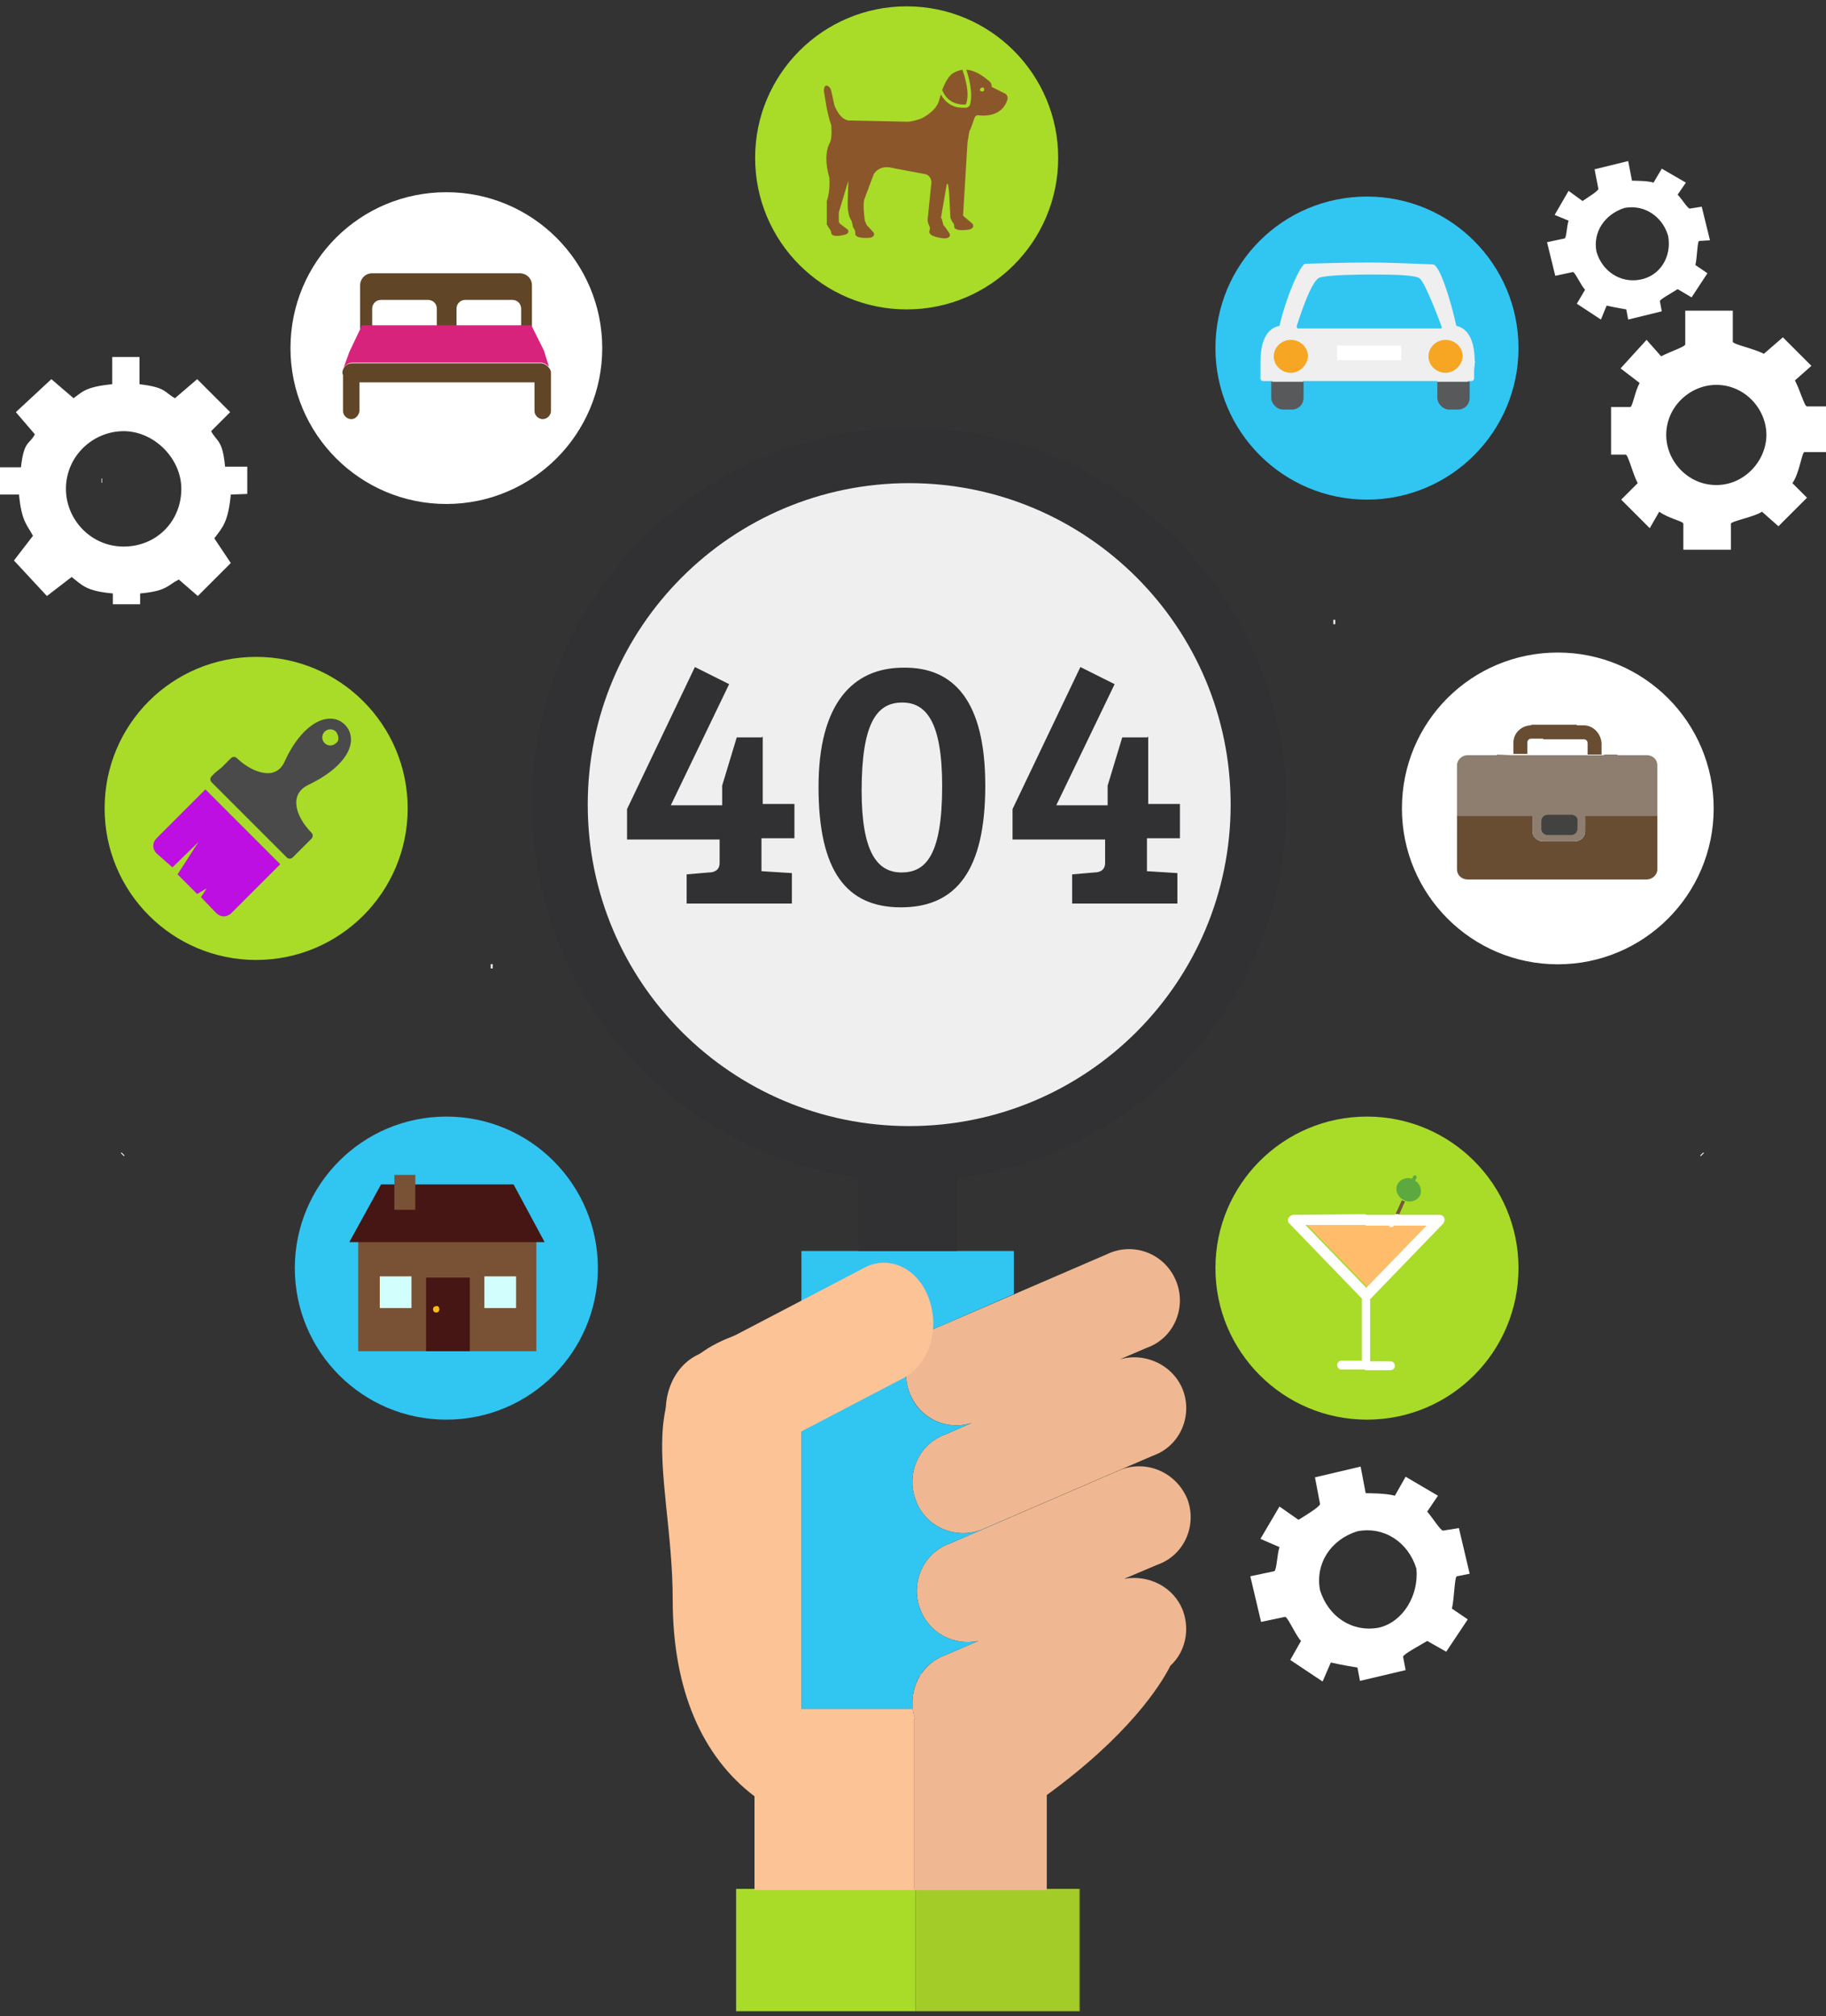 <svg xmlns:sketch="http://www.bohemiancoding.com/sketch/ns" xmlns="http://www.w3.org/2000/svg" xmlns:xlink="http://www.w3.org/1999/xlink" version="1.1" id="Layer_1" x="0" y="0" width="288" height="318" viewBox="-335 122 288 318" xml:space="preserve" enable-background="new -335 122 288 318">
  <rect x="-335" y="122" width="288" height="318" fill="#333333" stroke="none"/>
  <style type="text/css">
    
	.st0{fill:#31C5F2;}
	.st1{fill:#FFFFFF;}
	.st2{fill:none;stroke:#FFFFFF;stroke-width:1.372;}
	.st3{fill:#604526;}
	.st4{fill:#EFEFEF;}
	.st5{fill:#A4CC29;}
	.st6{fill:#A8DC28;}
	.st7{fill:#EFB892;}
	.st8{fill:#313133;}
	.st9{fill:#FCC397;}
	.st10{fill:#58595B;}
	.st11{fill:#F7A623;}
	.st12{fill:#684D32;}
	.st13{fill:#8E7E70;}
	.st14{fill:#424241;}
	.st15{fill:#8B572A;}
	.st16{fill:none;stroke:#FFFFFF;stroke-width:0.686;}
	.st17{fill:#795134;}
	.st18{fill:#451613;}
	.st19{fill:#FDBB16;}
	.st20{fill:#D2FFFD;}
	.st21{fill:#D8237D;}
	.st22{fill:#755739;}
	.st23{fill:#FFBD6C;}
	.st24{fill:#5CAA3F;}
	.st25{fill:#BD0FE1;}
	.st26{fill:#4A4A4A;}

  </style>
  <title>
    404
  </title>
  <desc>
    Created with Sketch.
  </desc>
  <g id="Page-1" sketch:type="MSPage">
    <g id="A4" transform="translate(-205, -405)" sketch:type="MSArtboardGroup">
      <g id="_x34_04" transform="translate(205, 405)" sketch:type="MSLayerGroup">
        <path id="Fill-1" sketch:type="MSShapeGroup" class="st0" d="M-119.4 153c13.2 0 23.9 10.7 23.9 23.9 0 13.2-10.7 23.9-23.9 23.9s-23.9-10.7-23.9-23.9C-143.3 163.6-132.6 153-119.4 153"/>
        <path id="Fill-2" sketch:type="MSShapeGroup" class="st1" d="M-264.6 153c13.2 0 23.9 10.7 23.9 23.9 0 13.2-10.7 23.9-23.9 23.9s-23.9-10.7-23.9-23.9C-288.5 163.6-277.8 153-264.6 153L-264.6 153z"/>
        <path id="Stroke-3" sketch:type="MSShapeGroup" class="st2" d="M-264.6 153c13.2 0 23.9 10.7 23.9 23.9 0 13.2-10.7 23.9-23.9 23.9s-23.9-10.7-23.9-23.9C-288.5 163.6-277.8 153-264.6 153L-264.6 153z"/>
        <path id="Fill-4" sketch:type="MSShapeGroup" class="st3" d="M-277.9 173.4h26.7l0.1 0.2V167c0-1.1-0.9-1.9-1.9-1.9h-23.3c-1.1 0-1.9 0.9-1.9 1.9v6.7 0.3L-277.9 173.4"/>
        <path id="Fill-5" sketch:type="MSShapeGroup" class="st4" d="M-191.6 197.7c-28.2 0-51.2 23-51.2 51.2 0 28.2 23 51.2 51.2 51.2s51.2-23 51.2-51.2C-140.4 220.7-163.4 197.7-191.6 197.7"/>
        <path id="Fill-6" sketch:type="MSShapeGroup" class="st5" d="M-190.6 419.9h25.8v19.3h-25.8V419.9z"/>
        <path id="Fill-7" sketch:type="MSShapeGroup" class="st6" d="M-218.9 419.9h28.3v19.3h-28.3V419.9z"/>
        <path id="Fill-8" sketch:type="MSShapeGroup" class="st6" d="M-164.8 419.9h0.1v19.3h-0.1V419.9z"/>
        <path id="Fill-9" sketch:type="MSShapeGroup" class="st7" d="M-181.7 346.4l-4.1 1.8c-4.3 1.5-6.3 6.2-4.8 10.3 1.5 4.3 6.2 6.3 10.3 4.8l27.1-11.7c4.3-1.5 6.3-6.2 4.8-10.3 -1.5-4-6-6.1-10-4.9l4.2-1.8c4.3-1.5 6.3-6.2 4.8-10.3 -1.6-4.3-6.2-6.3-10.3-4.8l-27.1 11.7c-4.3 1.5-6.3 6.2-4.8 10.3C-190.1 345.7-185.7 347.7-181.7 346.4"/>
        <path id="Fill-10" sketch:type="MSShapeGroup" class="st7" d="M-148.4 376.1c-1.4-3.8-5.4-5.8-9.3-5.1l5.2-2.2c4.3-1.5 6.3-6.2 4.8-10.3 -1.7-4.2-6.2-6.2-10.3-4.8l-27.1 11.7c-4.3 1.5-6.3 6.2-4.8 10.3 1.4 3.9 5.4 5.9 9.2 5.1l-5.1 2.2c-4.2 1.5-6.2 6-4.9 10.1h-0.1v27h20.9v-15c12.8-9.3 17.9-17.2 19.5-20.4C-148.1 382.6-147.3 379.2-148.4 376.1"/>
        <path id="Fill-11" sketch:type="MSShapeGroup" class="st0" d="M-185.8 383l5.1-2.2c-3.8 0.8-7.8-1.2-9.2-5.1 -1.5-4.1 0.5-8.8 4.8-10.3l10-4.3 -5.2 2.2c-4.1 1.5-8.8-0.5-10.3-4.8 -1.5-4.1 0.5-8.8 4.8-10.3l4.1-1.8c-4 1.3-8.5-0.7-9.9-4.9 -1.5-4.1 0.5-8.8 4.8-10.3l11.7-5.1v-6.8h-33.5v72.2h17.6C-191.5 387.9-189.5 384.3-185.8 383"/>
        <path id="Fill-12" sketch:type="MSShapeGroup" class="st8" d="M-191.6 189.5c-32.8 0-59.5 26.7-59.5 59.4 0 30 22.5 54.9 51.5 58.8v11.6h15.5v-11.5c29.4-3.7 52.1-28.7 52-58.9C-132.1 216.2-158.8 189.5-191.6 189.5L-191.6 189.5zM-191.6 299.6c-28 0-50.7-22.7-50.7-50.7 0-28 22.7-50.7 50.7-50.7s50.7 22.7 50.7 50.7S-163.6 299.6-191.6 299.6L-191.6 299.6z"/>
        <path id="Fill-13" sketch:type="MSShapeGroup" class="st9" d="M-190.6 387.7c0-0.1 0.1-0.3 0.2-0.4C-190.5 387.4-190.5 387.5-190.6 387.7"/>
        <path id="Fill-14" sketch:type="MSShapeGroup" class="st9" d="M-191.1 390.5v-0.4V390.5"/>
        <path id="Fill-15" sketch:type="MSShapeGroup" class="st9" d="M-190 386.4c0.1-0.2 0.2-0.4 0.4-0.6C-189.7 386-189.8 386.2-190 386.4"/>
        <path id="Fill-16" sketch:type="MSShapeGroup" class="st9" d="M-190.3 387c0.1-0.2 0.2-0.3 0.2-0.5C-190.1 386.7-190.2 386.9-190.3 387"/>
        <path id="Fill-17" sketch:type="MSShapeGroup" class="st9" d="M-190.9 389c0-0.1 0-0.2 0.1-0.4C-190.9 388.8-190.9 388.9-190.9 389"/>
        <path id="Fill-18" sketch:type="MSShapeGroup" class="st9" d="M-190.8 388.3c0-0.1 0.1-0.2 0.1-0.4C-190.7 388.1-190.8 388.2-190.8 388.3"/>
        <path id="Fill-19" sketch:type="MSShapeGroup" class="st9" d="M-191 389.7v-0.4V389.7"/>
        <path id="Fill-20" sketch:type="MSShapeGroup" class="st9" d="M-188.9 385c0.1-0.1 0.2-0.2 0.3-0.3C-188.7 384.8-188.8 384.9-188.9 385"/>
        <path id="Fill-21" sketch:type="MSShapeGroup" class="st9" d="M-186.7 383.4c-0.2 0.1-0.3 0.2-0.4 0.2C-187 383.6-186.9 383.5-186.7 383.4"/>
        <path id="Fill-22" sketch:type="MSShapeGroup" class="st9" d="M-187.4 383.8c-0.1 0.1-0.3 0.2-0.4 0.3C-187.7 384-187.6 383.9-187.4 383.8"/>
        <path id="Fill-23" sketch:type="MSShapeGroup" class="st9" d="M-185.8 383c-0.2 0.1-0.5 0.2-0.7 0.3C-186.3 383.2-186 383.1-185.8 383"/>
        <path id="Fill-24" sketch:type="MSShapeGroup" class="st9" d="M-175.1 361.1L-175.1 361.1l5.5-2.4L-175.1 361.1"/>
        <path id="Fill-25" sketch:type="MSShapeGroup" class="st9" d="M-191 391.5h-17.6v-62.8l-4.7 2.4c-24.8 4.7-15.6 22.3-15.6 43.2 0 14.3 4.7 24.8 12.9 31v14.8h25.2v-27h0.1c-0.2-0.7-0.4-1.5-0.4-2.3C-191.1 391-191.1 391.3-191 391.5"/>
        <path id="Fill-26" sketch:type="MSShapeGroup" class="st9" d="M-188.4 384.5c0.1-0.1 0.2-0.2 0.3-0.3C-188.2 384.3-188.3 384.4-188.4 384.5"/>
        <path id="Fill-27" sketch:type="MSShapeGroup" class="st9" d="M-185.1 330.5L-185.1 330.5l-1.7 0.7L-185.1 330.5"/>
        <path id="Fill-28" sketch:type="MSShapeGroup" class="st9" d="M-189.4 385.6c0.1-0.1 0.2-0.2 0.3-0.4C-189.2 385.4-189.3 385.5-189.4 385.6"/>
        <path id="Fill-29" sketch:type="MSShapeGroup" class="st10" d="M-108.3 182.2v2.5c0 1 0.9 1.9 1.9 1.9h1.3c1.1 0 1.9-0.8 1.9-1.9v-2.5"/>
        <path id="Fill-30" sketch:type="MSShapeGroup" class="st10" d="M-134.5 182.2v2.5c0 1 0.9 1.9 1.9 1.9h1.3c1.1 0 1.9-0.8 1.9-1.9v-2.5"/>
        <path id="Fill-31" sketch:type="MSShapeGroup" class="st4" d="M-102.4 179c0-1.9-0.4-5.1-2.9-5.6 -1-4.5-2.7-9.7-3.7-9.7 -0.5 0-6.3-0.3-10.2-0.3 -4 0-9.4 0.2-9.9 0.2 -0.8 0-3.1 5.4-4.1 9.8 -2.7 0.5-3 3.9-3 5.7v0.2 2.4c0 0.2 0.2 0.4 0.4 0.4h1.5v0.1h4.8v-0.1h21.2v0.1h4.8v-0.1h0.6c0.2 0 0.4-0.2 0.4-0.4v-1.4c0-0.1 0.1-0.5 0.1-1.1C-102.3 179.1-102.3 179-102.4 179"/>
        <path id="Fill-32" sketch:type="MSShapeGroup" class="st11" d="M-131.4 180.8c-1.5 0-2.7-1.2-2.7-2.6 0-1.4 1.2-2.6 2.7-2.6s2.7 1.2 2.7 2.6C-128.8 179.6-130 180.8-131.4 180.8"/>
        <path id="Fill-33" sketch:type="MSShapeGroup" class="st11" d="M-107 180.8c-1.5 0-2.7-1.2-2.7-2.6 0-1.4 1.2-2.6 2.7-2.6s2.7 1.2 2.7 2.6C-104.4 179.6-105.6 180.8-107 180.8"/>
        <path id="Fill-34" sketch:type="MSShapeGroup" class="st0" d="M-130.4 173.6h-0.1v-0.1c0.1-0.3 2.2-7.2 3.6-7.7s7.4-0.5 7.6-0.5h1.5c2.8 0 6.1 0.1 6.7 0.6 0.9 0.6 3.4 7.4 3.5 7.7v0.1l-0.1 0.1h-22.7"/>
        <path id="Fill-35" sketch:type="MSShapeGroup" class="st1" d="M-124.1 176.5h10.1v2.3h-10.1V176.5z"/>
        <path id="Fill-36" sketch:type="MSShapeGroup" class="st6" d="M-119.4 298.1c13.2 0 23.9 10.7 23.9 23.9 0 13.2-10.7 23.9-23.9 23.9s-23.9-10.7-23.9-23.9S-132.6 298.1-119.4 298.1"/>
        <path id="Fill-37" sketch:type="MSShapeGroup" class="st1" d="M-89.3 225.6c13.2 0 23.9 10.7 23.9 23.9s-10.7 23.9-23.9 23.9 -23.9-10.7-23.9-23.9C-113.2 236.2-102.5 225.6-89.3 225.6L-89.3 225.6z"/>
        <path id="Stroke-38" sketch:type="MSShapeGroup" class="st2" d="M-89.3 225.6c13.2 0 23.9 10.7 23.9 23.9s-10.7 23.9-23.9 23.9 -23.9-10.7-23.9-23.9C-113.2 236.2-102.5 225.6-89.3 225.6L-89.3 225.6z"/>
        <path id="Fill-39" sketch:type="MSShapeGroup" class="st12" d="M-85.2 236.4h-1.1v-0.1h-7.2v0.1c-1.5 0-2.8 1.2-2.8 2.7v1.8h2.2v-1.8c0-0.3 0.2-0.6 0.6-0.6h1.9v0.1h6.4c0.3 0 0.6 0.2 0.6 0.6v1.8h2.2v-1.8C-82.5 237.7-83.7 236.4-85.2 236.4"/>
        <path id="Fill-40" sketch:type="MSShapeGroup" class="st12" d="M-85 250.6v2.5c0 0.9-0.7 1.6-1.7 1.6h-4.9c-0.9 0-1.7-0.7-1.7-1.6v-2.5h-11.9v8.5c0 0.9 0.7 1.6 1.7 1.6h28.2c0.9 0 1.7-0.7 1.7-1.6v-8.5H-85"/>
        <path id="Fill-41" sketch:type="MSShapeGroup" class="st13" d="M-75.3 241.1h-4.6V241H-82v0.1h-14.7l-2.2-0.1v0.1h-4.6c-0.9 0-1.7 0.7-1.7 1.6v8h11.9v2.4c0 0.9 0.8 1.6 1.7 1.6h4.9c1 0 1.7-0.7 1.7-1.6v-2.4h11.4v-8C-73.6 241.8-74.3 241.1-75.3 241.1"/>
        <path id="Fill-42" sketch:type="MSShapeGroup" class="st14" d="M-87.2 250.5h-3.7c-0.6 0-1 0.5-1 1v1.2c0 0.6 0.5 1 1 1h3.7c0.6 0 1-0.5 1-1v-1.2C-86.1 250.9-86.6 250.5-87.2 250.5"/>
        <path id="Fill-43" sketch:type="MSShapeGroup" class="st6" d="M-294.6 225.6c13.2 0 23.9 10.7 23.9 23.9s-10.7 23.9-23.9 23.9c-13.2 0-23.9-10.7-23.9-23.9C-318.5 236.2-307.8 225.6-294.6 225.6"/>
        <path id="Fill-44" sketch:type="MSShapeGroup" class="st0" d="M-264.6 298.1c13.2 0 23.9 10.7 23.9 23.9 0 13.2-10.7 23.9-23.9 23.9s-23.9-10.7-23.9-23.9S-277.8 298.1-264.6 298.1"/>
        <path id="Fill-45" sketch:type="MSShapeGroup" class="st6" d="M-192 123c13.2 0 23.9 10.7 23.9 23.9 0 13.2-10.7 23.9-23.9 23.9s-23.9-10.7-23.9-23.9C-215.9 133.7-205.2 123-192 123"/>
        <path id="Fill-46" sketch:type="MSShapeGroup" class="st15" d="M-182.8 138.5c0.1 0 0.2-0.1 0.2-0.2 0.6-1.7-0.3-4.4-0.6-5.3 -0.5 0.1-0.9 0.2-1.4 0.5 0 0-0.9 0.3-1.8 2.7C-185.5 138.4-183.6 138.5-182.8 138.5"/>
        <path id="Fill-47" sketch:type="MSShapeGroup" class="st15" d="M-176.4 136.8l-2.2-1.1c0 0 0.1-0.6-0.5-1 -0.4-0.3-1.8-1.6-3.5-1.7 0.4 1.1 1.1 3.7 0.6 5.5 -0.1 0.3-0.4 0.5-0.7 0.5s-0.8 0-1.4-0.1c-0.8-0.2-1.8-0.7-2.5-2 -0.1 0.3-0.2 0.6-0.3 1 -0.4 1.4-2 2.4-2.8 2.8 -0.6 0.2-1.2 0.4-2 0.5l-9.4-0.2c0 0-1.3 0.1-2.3-2.4l-0.3-1.4 -0.2-0.9c0 0-0.2-0.8-0.8-0.8 0 0-0.5 0.1-0.3 1.2l0.4 2.4c0 0 0.4 1.9 0.7 2.6 0 0 0.2 2-0.2 2.8 0 0-1.2 1.7-0.1 5.5 0 0 0.2 2.1-0.4 3.7v3.8h0.1c0 0 0 0.1 0.2 0.4s0.3 0.3 0.4 0.8c0 0-0.1 0.9 2.2 0.3 0 0 0.8-0.2 0.4-0.8 0 0-0.8-0.6-1.2-0.9l-0.2-0.3v-1.5l1.5-5 -0.1 3.4c0 0-0.1 2 0.6 2.9l0.2 0.8c0 0.1 0 0.2 0.1 0.3 0.2 0.4 0.3 0.4 0.3 0.9 0 0-0.3 0.9 2.3 0.7 0 0 0.9-0.1 0.6-0.8 0 0-0.7-0.8-1.1-1.2l-0.3-0.7c-0.1-0.9-0.3-2.3-0.1-3.3l1.5-4c0 0 0.8-1.6 3-1l5.3 1c0 0 0.8 0.3 0.8 1.3l-0.6 5.9c0 0 0 0.4 0.3 1 0.1 0.2 0.1 0.3 0 0.7 0 0-0.5 0.9 2.3 1.2h0.1c0 0 1 0 0.8-0.7 0 0-0.6-1-1-1.4l-0.3-1.1h-0.1l0.9-5.2c0 0 0.2-1 0.4 1.2l0.2 3.9c0 0 0 0.1 0.2 0.5s0.4 0.4 0.4 0.9c0 0-0.2 0.9 2.4 0.5 0 0 0.9-0.2 0.5-0.9 0 0-0.8-0.7-1.3-1.1l-0.2-0.2 0.7-11.6c0.2-1 0.3-2 0.4-1.9l0.1-0.2 0.6-1.7c0.1-0.3 0.4-0.5 0.7-0.4 1.1 0.1 3.7 0.1 4.5-2.5C-176 137.2-176.2 137-176.4 136.8L-176.4 136.8zM-179.8 136.2c0 0.2-0.2 0.3-0.4 0.2 -0.2 0-0.3-0.2-0.2-0.4 0.1-0.1 0.2-0.2 0.4-0.2S-179.7 136.1-179.8 136.2L-179.8 136.2z"/>
        <path id="Stroke-48" sketch:type="MSShapeGroup" class="st16" d="M-315.7 304.1l0.1-0.1M-257.6 274.4h0.3M-319 197.8h0.1M-244.1 122.9L-244.1 122.9M-66.5 304.1l-0.1-0.1M-124.6 274.4L-124.6 274.4M-63.1 197.8L-63.1 197.8M-124.4 220.1h-0.3M-138.1 122.9L-138.1 122.9"/>
        <path id="Fill-49" sketch:type="MSShapeGroup" class="st17" d="M-278.5 317.8h28.1v17.3h-28.1V317.8z"/>
        <path id="Fill-50" sketch:type="MSShapeGroup" class="st18" d="M-254 308.8h-20.9l-5 9.1h30.8L-254 308.8"/>
        <path id="Fill-51" sketch:type="MSShapeGroup" class="st17" d="M-272.8 307.3h3.3v5.5h-3.3V307.3z"/>
        <path id="Fill-52" sketch:type="MSShapeGroup" class="st18" d="M-267.8 323.5h6.9v11.6h-6.9V323.5z"/>
        <path id="Fill-53" sketch:type="MSShapeGroup" class="st19" d="M-265.7 328.5c0 0.3-0.2 0.5-0.5 0.5s-0.5-0.2-0.5-0.5 0.2-0.5 0.5-0.5C-265.9 327.9-265.7 328.2-265.7 328.5"/>
        <path id="Fill-54" sketch:type="MSShapeGroup" class="st20" d="M-275.1 323.3h5v5h-5V323.3z"/>
        <path id="Fill-55" sketch:type="MSShapeGroup" class="st20" d="M-258.6 323.3h5v5h-5V323.3z"/>
        <path id="Fill-56" sketch:type="MSShapeGroup" class="st1" d="M-47 193.6v-7.5h-3c-0.4 0-1.1-2.6-1.9-4.1l2.6-2.3 -4.5-4.5 -3 2.6c-1.5-0.8-4.9-1.5-4.9-1.9V171h-7.5v5.3c0 0.4-2.3 1.1-3.8 1.9l-2.3-2.6 -4.1 4.5 3 2.3c-0.8 1.5-1.1 3.8-1.5 3.8h-3v7.5h2.3c0.4 0 1.1 3 1.9 4.5l-2.6 2.6 4.5 4.5 1.5-2.6c1.5 1.1 3.8 1.5 3.8 1.9v4.1h7.5v-4.1c0-0.4 3.8-1.1 4.9-1.9l2.6 2.3 4.5-4.5 -2.3-2.3c1.1-1.5 1.5-4.9 1.9-4.9h3.4V193.6L-47 193.6zM-64.3 198.5c-4.5 0-7.9-3.8-7.9-7.9 0-4.5 3.8-7.9 7.9-7.9 4.5 0 7.9 3.8 7.9 7.9C-56.4 194.6-59.8 198.5-64.3 198.5L-64.3 198.5z"/>
        <path id="Fill-57" sketch:type="MSShapeGroup" class="st1" d="M-296 199.9v-4.3h-3.5c-0.4-4.3-1.3-3.9-2.2-5.6l3-3 -5.2-5.2 -3.5 3c-1.7-0.9-1.3-1.7-5.6-2.2v-4.3h-4.3v4.3c-4.3 0.4-4.8 1.3-6.1 2.2l-3.5-3 -5.6 5.2 3 3.5c-0.9 1.7-1.7 0.9-2.2 5.2h-3.3v4.3h3c0.4 4.3 1.3 4.8 2.2 6.5l-3 3.9 5.2 5.6 3.9-3c1.7 1.3 2.2 2.2 6.5 2.6v1.7h4.3v-1.7c4.3-0.4 4.3-1.3 6.1-2.2l3 2.6 5.2-5.2 -2.6-3.9c1.3-1.7 2.2-2.6 2.6-6.9L-296 199.9 -296 199.9zM-315.5 208.2c-5.2 0-9.1-4.3-9.1-9.1 0-5.2 4.3-9.1 9.1-9.1s9.1 4.3 9.1 9.1C-306.4 204.2-310.3 208.2-315.5 208.2L-315.5 208.2z"/>
        <path id="Fill-58" sketch:type="MSShapeGroup" class="st1" d="M-65.3 159.9l-1.3-5.3 -1.9 0.3c-0.3 0-1.3-1.6-1.9-2.2l1.3-1.9 -3.8-2.2 -1.3 2.2c-0.9-0.3-3.1-0.3-3.4-0.3l-0.6-3.1 -5.3 1.3 0.6 3.1c0 0.3-1.6 1.3-2.5 1.9l-2.2-1.6 -2.2 3.8 2.2 0.9c-0.3 0.9-0.3 2.5-0.6 2.8l-2.8 0.6 1.3 5.3 2.8-0.6c0.3 0 1.3 2.2 1.9 2.8l-1.3 2.2 3.8 2.5 0.9-2.2c1.3 0.3 3.1 0.6 3.1 0.6l0.3 1.6 5.3-1.3 -0.3-1.6c0-0.3 1.9-1.3 2.8-1.9l2.2 1.3 2.5-3.8 -1.9-1.3c0.3-1.3 0.3-3.8 0.6-3.8L-65.3 159.9 -65.3 159.9zM-76.3 166.1c-3.1 0.6-6-1.3-6.9-4.4 -0.6-3.1 1.3-5.9 4.4-6.9 3.1-0.6 6 1.3 6.9 4.4C-71.3 162.4-73.1 165.5-76.3 166.1L-76.3 166.1z"/>
        <path id="Fill-59" sketch:type="MSShapeGroup" class="st1" d="M-103.2 370.2l-1.7-7.2 -2.5 0.4c-0.4 0-1.7-2.1-2.5-3l1.7-2.5 -5.1-3 -1.7 3c-1.3-0.4-4.2-0.4-4.6-0.4l-0.8-4.2 -7.2 1.7 0.8 4.2c0 0.4-2.1 1.7-3.4 2.5l-3-2.1 -3 5.1 3 1.3c-0.4 1.3-0.4 3.4-0.8 3.8l-3.8 0.8 1.7 7.2 3.8-0.8c0.4 0 1.7 3 2.5 3.8l-1.7 3 5.1 3.4 1.3-3c1.7 0.4 4.2 0.8 4.2 0.8l0.4 2.1 7.2-1.7 -0.4-2.1c0-0.4 2.5-1.7 3.8-2.5l3 1.7 3.4-5.1 -2.5-1.7c0.4-1.7 0.4-5.1 0.8-5.1L-103.2 370.2 -103.2 370.2zM-117.5 378.7c-4.2 0.8-8-1.7-9.3-5.9 -0.8-4.2 1.7-8 5.9-9.3 4.2-0.8 8 1.7 9.3 5.9C-111.2 373.6-113.7 377.8-117.5 378.7L-117.5 378.7z"/>
        <path id="Fill-60" sketch:type="MSShapeGroup" class="st1" d="M-266.1 173.2c0 0.8-0.6 1.4-1.4 1.4h-7.4c-0.8 0-1.4-0.6-1.4-1.4v-2.5c0-0.8 0.6-1.4 1.4-1.4h7.4c0.8 0 1.4 0.6 1.4 1.4V173.2"/>
        <path id="Fill-61" sketch:type="MSShapeGroup" class="st1" d="M-252.8 173.2c0 0.8-0.6 1.4-1.4 1.4h-7.4c-0.8 0-1.4-0.6-1.4-1.4v-2.5c0-0.8 0.6-1.4 1.4-1.4h7.4c0.8 0 1.4 0.6 1.4 1.4L-252.8 173.2"/>
        <path id="Fill-62" sketch:type="MSShapeGroup" class="st3" d="M-248.6 179.8c-0.3-0.3-0.7-0.5-1.1-0.5h-29.8c-0.8 0-1.5 0.7-1.5 1.5 0 0.1 0.1 0.3 0.1 0.4v5.6c0 0.7 0.6 1.3 1.3 1.3 0.7 0 1.2-0.6 1.3-1.3v-4.5h27.6v4.5c0 0.7 0.6 1.3 1.3 1.3s1.3-0.6 1.3-1.3v-6C-248.1 180.4-248.3 180.1-248.6 179.8"/>
        <path id="Fill-63" sketch:type="MSShapeGroup" class="st21" d="M-279.5 179.2h29.8c0.4 0 0.8 0.2 1.1 0.5 0.1 0.1 0.2 0.1 0.2 0.2l-0.8-2.6 -2-4h-26.7l-2 4.2 -0.9 2.5C-280.5 179.6-280 179.2-279.5 179.2"/>
        <path id="Fill-64" sketch:type="MSShapeGroup" class="st22" d="M-115.2 315.4h-0.6l-1 2.1h0.6L-115.2 315.4"/>
        <path id="Fill-65" sketch:type="MSShapeGroup" class="st23" d="M-114.2 315.2h-14.6l9.3 9.6v0.1l0.1 0.1 9.6-9.8L-114.2 315.2"/>
        <path id="Fill-66" sketch:type="MSShapeGroup" class="st22" d="M-113.9 311.3l-1 2.2h0.6l0.9-2L-113.9 311.3C-113.9 311.2-113.9 311.2-113.9 311.3"/>
        <path id="Fill-67" sketch:type="MSShapeGroup" class="st24" d="M-111.8 308.2l0.2-0.4c0.1-0.1 0-0.3-0.1-0.4s-0.3 0-0.4 0.1l-0.2 0.4c-0.9-0.3-1.9 0.1-2.3 0.9s0 1.8 0.7 2.3l0.6 0.3c0.9 0.3 1.9-0.1 2.3-0.9C-110.7 309.7-111 308.7-111.8 308.2"/>
        <path id="Fill-68" sketch:type="MSShapeGroup" class="st1" d="M-107.4 315c0.2-0.2 0.3-0.6 0.2-0.9 -0.1-0.3-0.4-0.5-0.8-0.5h-6.4v-0.1h-0.6v0.1h-4.6v-0.1l-11.4 0.1c-0.3 0-0.6 0.2-0.8 0.5 -0.1 0.3-0.1 0.7 0.2 0.9l11.4 11.8v9.8h-3.2c-0.4 0-0.7 0.3-0.7 0.7 0 0.4 0.3 0.7 0.7 0.7h3.7v0.1h4c0.4 0 0.7-0.3 0.7-0.7 0-0.4-0.3-0.7-0.7-0.7h-3.2v-9.8L-107.4 315 -107.4 315zM-119.6 325.2V325l-9.5-9.8h9.5v0.1h3.8l-0.1 0.2h0.6l0.1-0.2h5.2L-119.6 325.2 -119.6 325.2z"/>
        <path id="Fill-69" sketch:type="MSShapeGroup" class="st25" d="M-310.3 254.2c-0.7 0.7-0.7 1.7 0 2.4l2.5 2.2 4.1-4 -3.3 5.1 3.1 3.1 1.5-0.9 -0.9 1.4 2.4 2.5c0.7 0.7 1.7 0.7 2.4 0l7.7-7.7 -11.8-11.8L-310.3 254.2"/>
        <path id="Fill-70" sketch:type="MSShapeGroup" class="st26" d="M-301.1 243.9l-0.5 0.5c-0.3 0.3-0.3 0.7 0 1l11.8 11.8c0.3 0.3 0.7 0.3 1 0l2.9-2.9c0.3-0.3 0.3-0.7 0-1 -1.4-1.4-2.7-3.6-2.3-5.4 0.2-0.9 0.8-1.6 1.8-2.1 3.8-1.8 6.3-4.2 6.7-6.5 0.2-1.1-0.1-2.2-0.9-3 -0.8-0.8-1.8-1.1-3-0.9 -2.3 0.4-4.8 2.9-6.5 6.7 -0.5 1.1-1.2 1.6-2.1 1.8 -1.8 0.3-4.1-1-5.4-2.3 -0.3-0.3-0.7-0.3-1 0l-1.4 1.4M-282 239.2c-0.5 0.5-1.3 0.5-1.8 0s-0.5-1.3 0-1.8 1.3-0.5 1.8 0C-281.5 238.1-281.5 238.9-282 239.2"/>
        <path id="Fill-71" sketch:type="MSShapeGroup" class="st8" d="M-214.7 238.2v10.6h5v5.4h-5.2v5.2l4.8 0.3v4.8h-16.6v-4.6l3.5-0.3c0.9 0 1.7-0.4 1.7-1.5v-3.7h-14.6v-4.8l10.7-22.4 5.4 2.7 -9.2 19.1h8.1v-3.1l2.3-7.6h4v-0.1L-214.7 238.2"/>
        <path id="Fill-72" sketch:type="MSShapeGroup" class="st8" d="M-179.6 245.9c0 13.4-4.6 19.2-13.3 19.2 -8.6 0-13-5.7-13-19 0-13 5.3-18.8 13.4-18.8C-184.6 227.2-179.6 232.5-179.6 245.9L-179.6 245.9zM-186.4 246c0-10.3-2.6-13.2-6.3-13.2 -4 0-6.4 3.2-6.4 13.9 0 9.8 2.5 12.9 6.3 12.9S-186.4 256.9-186.4 246L-186.4 246z"/>
        <path id="Fill-73" sketch:type="MSShapeGroup" class="st8" d="M-153.9 238.2v10.6h5v5.4h-5.2v5.2l4.8 0.3v4.8h-16.6v-4.6l3.5-0.3c0.9 0 1.7-0.4 1.7-1.5v-3.7h-14.6v-4.8l10.7-22.4 5.4 2.7 -9.2 19.1h8.1v-3.1l2.3-7.6h4v-0.1L-153.9 238.2"/>
      </g>
    </g>
  </g>
  <path id="Shape-Copy" class="st9" d="M-188.3 327.4c1.5 4.9-0.5 10.3-4.7 12.2l-26.4 13.8c-4 1.8-8.6-0.6-10.1-5.6l0 0c-1.5-4.9 0.5-10.3 4.7-12.2l26.4-13.8C-194.4 319.9-189.8 322.3-188.3 327.4L-188.3 327.4 -188.3 327.4z"/>
</svg>
